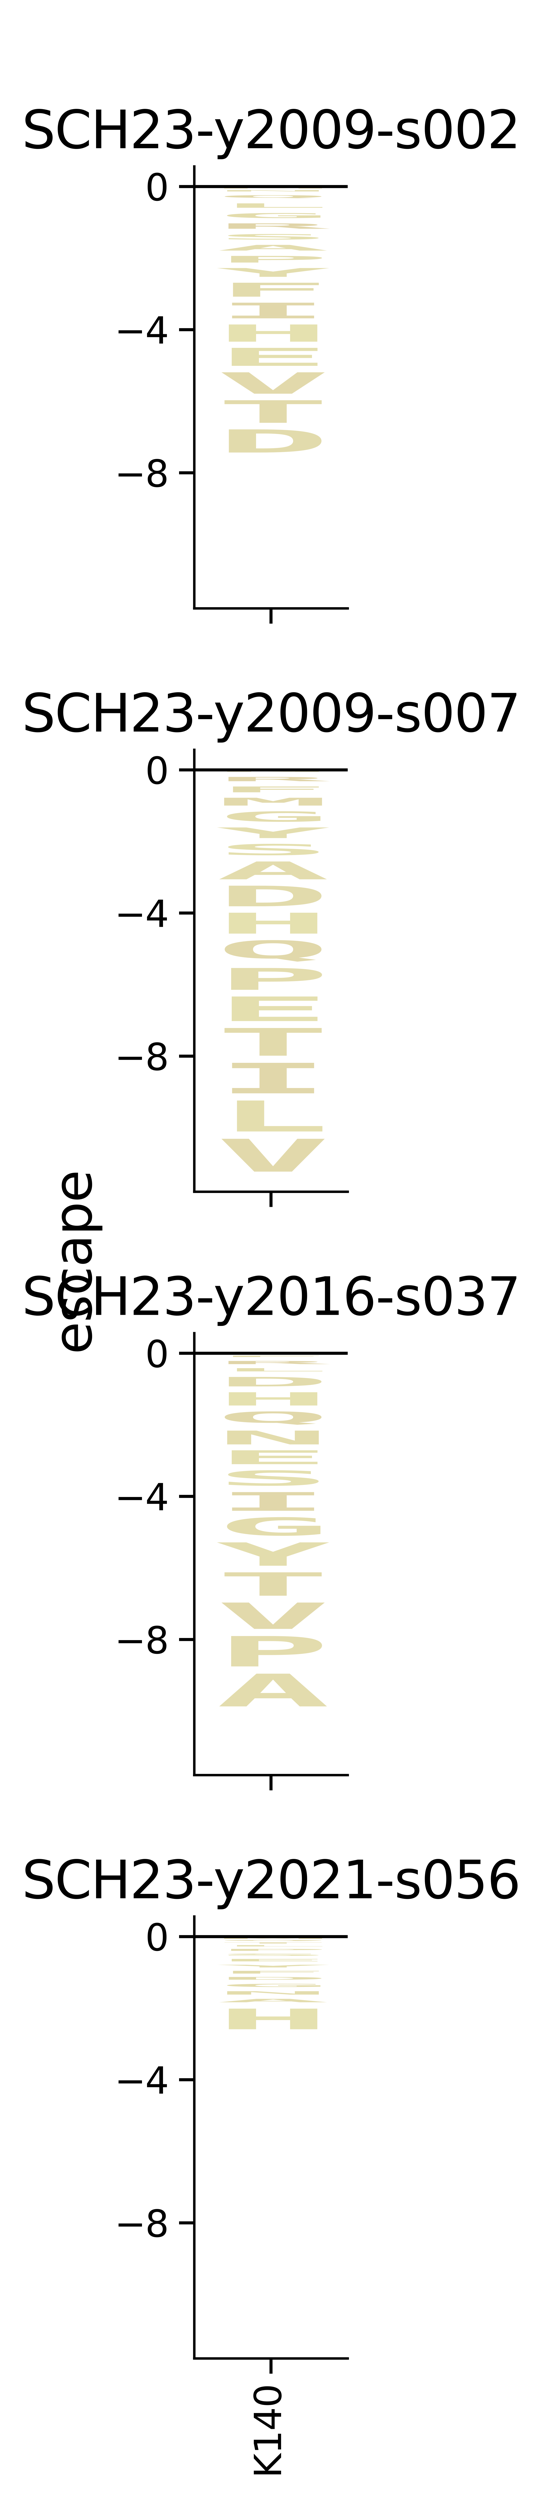 <?xml version="1.0" encoding="utf-8" standalone="no"?>
<!DOCTYPE svg PUBLIC "-//W3C//DTD SVG 1.1//EN"
  "http://www.w3.org/Graphics/SVG/1.1/DTD/svg11.dtd">
<svg xmlns:xlink="http://www.w3.org/1999/xlink" width="178.081pt" height="821.153pt" viewBox="0 0 178.081 821.153" xmlns="http://www.w3.org/2000/svg" version="1.1">
 <defs>
  <style type="text/css">*{stroke-linejoin: round; stroke-linecap: butt}</style>
 </defs>
 <g id="figure_1">
  <g id="patch_1">
   <path d="M 0 821.153 
L 178.081 821.153 
L 178.081 0 
L 0 0 
z
" style="fill: #ffffff"/>
  </g>
  <g id="axes_1">
   <g id="patch_2">
    <path d="M 63.84 199.84 
L 114.24 199.84 
L 114.24 54.679 
L 63.84 54.679 
z
" style="fill: #ffffff"/>
   </g>
   <g id="matplotlib.axis_1">
    <g id="xtick_1">
     <g id="line2d_1">
      <defs>
       <path id="m3e56d95495" d="M 0 0 
L 0 5 
" style="stroke: #000000"/>
      </defs>
      <g>
       <use xlink:href="#m3e56d95495" x="89.04" y="199.84" style="stroke: #000000"/>
      </g>
     </g>
    </g>
   </g>
   <g id="matplotlib.axis_2">
    <g id="ytick_1">
     <g id="line2d_2">
      <defs>
       <path id="mde11a7daab" d="M 0 0 
L -5 0 
" style="stroke: #000000"/>
      </defs>
      <g>
       <use xlink:href="#mde11a7daab" x="63.84" y="155.3" style="stroke: #000000"/>
      </g>
     </g>
     <g id="text_1">
      <!-- −8 -->
      <g transform="translate(37.65 159.859) scale(0.12 -0.12)">
       <defs>
        <path id="DejaVuSans-2212" d="M 678 2272 
L 4684 2272 
L 4684 1741 
L 678 1741 
L 678 2272 
z
" transform="scale(0.016)"/>
        <path id="DejaVuSans-38" d="M 2034 2216 
Q 1584 2216 1326 1975 
Q 1069 1734 1069 1313 
Q 1069 891 1326 650 
Q 1584 409 2034 409 
Q 2484 409 2743 651 
Q 3003 894 3003 1313 
Q 3003 1734 2745 1975 
Q 2488 2216 2034 2216 
z
M 1403 2484 
Q 997 2584 770 2862 
Q 544 3141 544 3541 
Q 544 4100 942 4425 
Q 1341 4750 2034 4750 
Q 2731 4750 3128 4425 
Q 3525 4100 3525 3541 
Q 3525 3141 3298 2862 
Q 3072 2584 2669 2484 
Q 3125 2378 3379 2068 
Q 3634 1759 3634 1313 
Q 3634 634 3220 271 
Q 2806 -91 2034 -91 
Q 1263 -91 848 271 
Q 434 634 434 1313 
Q 434 1759 690 2068 
Q 947 2378 1403 2484 
z
M 1172 3481 
Q 1172 3119 1398 2916 
Q 1625 2713 2034 2713 
Q 2441 2713 2670 2916 
Q 2900 3119 2900 3481 
Q 2900 3844 2670 4047 
Q 2441 4250 2034 4250 
Q 1625 4250 1398 4047 
Q 1172 3844 1172 3481 
z
" transform="scale(0.016)"/>
       </defs>
       <use xlink:href="#DejaVuSans-2212"/>
       <use xlink:href="#DejaVuSans-38" x="83.789"/>
      </g>
     </g>
    </g>
    <g id="ytick_2">
     <g id="line2d_3">
      <g>
       <use xlink:href="#mde11a7daab" x="63.84" y="108.289" style="stroke: #000000"/>
      </g>
     </g>
     <g id="text_2">
      <!-- −4 -->
      <g transform="translate(37.65 112.848) scale(0.12 -0.12)">
       <defs>
        <path id="DejaVuSans-34" d="M 2419 4116 
L 825 1625 
L 2419 1625 
L 2419 4116 
z
M 2253 4666 
L 3047 4666 
L 3047 1625 
L 3713 1625 
L 3713 1100 
L 3047 1100 
L 3047 0 
L 2419 0 
L 2419 1100 
L 313 1100 
L 313 1709 
L 2253 4666 
z
" transform="scale(0.016)"/>
       </defs>
       <use xlink:href="#DejaVuSans-2212"/>
       <use xlink:href="#DejaVuSans-34" x="83.789"/>
      </g>
     </g>
    </g>
    <g id="ytick_3">
     <g id="line2d_4">
      <g>
       <use xlink:href="#mde11a7daab" x="63.84" y="61.277" style="stroke: #000000"/>
      </g>
     </g>
     <g id="text_3">
      <!-- 0 -->
      <g transform="translate(47.705 65.836) scale(0.12 -0.12)">
       <defs>
        <path id="DejaVuSans-30" d="M 2034 4250 
Q 1547 4250 1301 3770 
Q 1056 3291 1056 2328 
Q 1056 1369 1301 889 
Q 1547 409 2034 409 
Q 2525 409 2770 889 
Q 3016 1369 3016 2328 
Q 3016 3291 2770 3770 
Q 2525 4250 2034 4250 
z
M 2034 4750 
Q 2819 4750 3233 4129 
Q 3647 3509 3647 2328 
Q 3647 1150 3233 529 
Q 2819 -91 2034 -91 
Q 1250 -91 836 529 
Q 422 1150 422 2328 
Q 422 3509 836 4129 
Q 1250 4750 2034 4750 
z
" transform="scale(0.016)"/>
       </defs>
       <use xlink:href="#DejaVuSans-30"/>
      </g>
     </g>
    </g>
   </g>
   <g id="patch_3">
    <path d="M 63.84 199.84 
L 63.84 54.679 
" style="fill: none; stroke: #000000; stroke-width: 0.8; stroke-linejoin: miter; stroke-linecap: square"/>
   </g>
   <g id="patch_4">
    <path d="M 63.84 199.84 
L 114.24 199.84 
" style="fill: none; stroke: #000000; stroke-width: 0.8; stroke-linejoin: miter; stroke-linecap: square"/>
   </g>
   <g id="text_4">
    <g id="patch_5">
     <path d="M 71.04 163.627 
L 114.387 163.627 
L 114.387 93.945 
L 71.04 93.945 
L 71.04 163.627 
z
" style="fill: none"/>
    </g>
    <path d="M 84.133 142.397 
L 84.133 147.284 
L 86.558 147.284 
Q 91.833 147.284 94.074 146.727 
Q 96.314 146.168 96.314 144.833 
Q 96.314 143.507 94.074 142.953 
Q 91.833 142.397 86.558 142.397 
L 84.133 142.397 
z
M 75.191 141.041 
L 84.773 141.041 
Q 95.858 141.041 100.737 141.93 
Q 105.624 142.818 105.624 144.833 
Q 105.624 146.853 100.737 147.747 
Q 95.858 148.64 84.773 148.64 
L 75.191 148.64 
L 75.191 141.041 
z
" style="fill: #e2dbac"/>
   </g>
   <g id="text_5">
    <g id="patch_6">
     <path d="M 71.04 153.863 
L 114.387 153.863 
L 114.387 84.181 
L 71.04 84.181 
L 71.04 153.863 
z
" style="fill: none"/>
    </g>
    <path d="M 94.2 138.876 
L 85.258 138.876 
L 85.258 132.744 
L 73.766 132.744 
L 73.766 131.464 
L 105.683 131.464 
L 105.683 132.744 
L 94.2 132.744 
L 94.2 138.876 
z
" style="fill: #e2daab"/>
   </g>
   <g id="text_6">
    <g id="patch_7">
     <path d="M 71.04 144.3 
L 114.387 144.3 
L 114.387 74.617 
L 71.04 74.617 
L 71.04 144.3 
z
" style="fill: none"/>
    </g>
    <path d="M 89.71 128.155 
L 97.682 122.288 
L 106.682 122.288 
L 95.926 129.313 
L 83.532 129.313 
L 72.767 122.288 
L 81.767 122.288 
L 89.71 128.155 
z
" style="fill: #e2d9ab"/>
   </g>
   <g id="text_7">
    <g id="patch_8">
     <path d="M 71.04 135.152 
L 114.387 135.152 
L 114.387 65.47 
L 71.04 65.47 
L 71.04 135.152 
z
" style="fill: none"/>
    </g>
    <path d="M 104.315 120.168 
L 76.132 120.168 
L 76.132 114.262 
L 104.315 114.262 
L 104.315 115.293 
L 85.074 115.293 
L 85.074 116.563 
L 102.502 116.563 
L 102.502 117.593 
L 85.074 117.593 
L 85.074 119.137 
L 104.315 119.137 
L 104.315 120.168 
z
" style="fill: #e4dfae"/>
   </g>
   <g id="text_8">
    <g id="patch_9">
     <path d="M 71.04 127.21 
L 114.387 127.21 
L 114.387 57.527 
L 71.04 57.527 
L 71.04 127.21 
z
" style="fill: none"/>
    </g>
    <path d="M 75.191 106.58 
L 84.133 106.58 
L 84.133 108.732 
L 95.315 108.732 
L 95.315 106.58 
L 104.257 106.58 
L 104.257 112.226 
L 95.315 112.226 
L 95.315 109.713 
L 84.133 109.713 
L 84.133 112.226 
L 75.191 112.226 
L 75.191 106.58 
z
" style="fill: #e5e1af"/>
   </g>
   <g id="text_9">
    <g id="patch_10">
     <path d="M 71.04 119.547 
L 114.387 119.547 
L 114.387 49.864 
L 71.04 49.864 
L 71.04 119.547 
z
" style="fill: none"/>
    </g>
    <path d="M 76.258 100.318 
L 76.258 99.42 
L 103.2 99.42 
L 103.2 100.318 
L 94.2 100.318 
L 94.2 103.666 
L 103.2 103.666 
L 103.2 104.564 
L 76.258 104.564 
L 76.258 103.666 
L 85.258 103.666 
L 85.258 100.318 
L 76.258 100.318 
z
" style="fill: #e1d7aa"/>
   </g>
   <g id="text_10">
    <g id="patch_11">
     <path d="M 71.04 112.425 
L 114.387 112.425 
L 114.387 42.742 
L 71.04 42.742 
L 71.04 112.425 
z
" style="fill: none"/>
    </g>
    <path d="M 104.742 93.664 
L 85.501 93.664 
L 85.501 94.648 
L 103.016 94.648 
L 103.016 95.447 
L 85.501 95.447 
L 85.501 97.442 
L 76.559 97.442 
L 76.559 92.865 
L 104.742 92.865 
L 104.742 93.664 
z
" style="fill: #e2dbac"/>
   </g>
   <g id="text_11">
    <g id="patch_12">
     <path d="M 71.04 105.911 
L 114.387 105.911 
L 114.387 36.229 
L 71.04 36.229 
L 71.04 105.911 
z
" style="fill: none"/>
    </g>
    <path d="M 71.283 88.045 
L 80.923 88.045 
L 89.71 89.205 
L 98.525 88.045 
L 108.165 88.045 
L 94.2 89.794 
L 94.2 90.932 
L 85.258 90.932 
L 85.258 89.794 
L 71.283 88.045 
z
" style="fill: #e3ddad"/>
   </g>
   <g id="text_12">
    <g id="patch_13">
     <path d="M 71.04 101.217 
L 114.387 101.217 
L 114.387 31.535 
L 71.04 31.535 
L 71.04 101.217 
z
" style="fill: none"/>
    </g>
    <path d="M 84.89 84.418 
L 84.89 85.059 
L 88.555 85.059 
Q 92.949 85.059 94.724 84.988 
Q 96.498 84.916 96.498 84.738 
Q 96.498 84.561 94.724 84.49 
Q 92.949 84.418 88.555 84.418 
L 84.89 84.418 
z
M 75.948 84.055 
L 88.226 84.055 
Q 97.594 84.055 101.697 84.216 
Q 105.799 84.377 105.799 84.738 
Q 105.799 85.1 101.697 85.261 
Q 97.594 85.422 88.226 85.422 
L 84.89 85.422 
L 84.89 86.239 
L 75.948 86.239 
L 75.948 84.055 
z
" style="fill: #e3dcad"/>
   </g>
   <g id="text_13">
    <g id="patch_14">
     <path d="M 71.04 97.279 
L 114.387 97.279 
L 114.387 27.596 
L 71.04 27.596 
L 71.04 97.279 
z
" style="fill: none"/>
    </g>
    <path d="M 89.71 80.773 
L 85.501 81.538 
L 93.957 81.538 
L 89.71 80.773 
z
M 84.259 80.435 
L 95.199 80.435 
L 107.409 82.305 
L 98.467 82.305 
L 95.684 81.842 
L 83.706 81.842 
L 80.981 82.305 
L 72.039 82.305 
L 84.259 80.435 
z
" style="fill: #e3dcad"/>
   </g>
   <g id="text_14">
    <g id="patch_15">
     <path d="M 71.04 93.686 
L 114.387 93.686 
L 114.387 24.003 
L 71.04 24.003 
L 71.04 93.686 
z
" style="fill: none"/>
    </g>
    <path d="M 86.499 77.894 
Q 79.74 77.792 77.344 77.681 
Q 74.949 77.57 74.949 77.382 
Q 74.949 77.14 78.886 77.003 
Q 82.833 76.864 89.71 76.864 
Q 92.832 76.864 95.955 76.893 
Q 99.078 76.92 102.133 76.975 
L 102.133 77.317 
Q 99.253 77.238 96.285 77.196 
Q 93.317 77.155 90.408 77.155 
Q 87.169 77.155 85.433 77.206 
Q 83.706 77.257 83.706 77.352 
Q 83.706 77.426 84.967 77.474 
Q 86.228 77.522 90.224 77.581 
L 94.074 77.638 
Q 99.534 77.716 102.104 77.846 
Q 104.684 77.976 104.684 78.173 
Q 104.684 78.442 100.63 78.575 
Q 96.586 78.707 88.41 78.707 
Q 85.045 78.707 81.66 78.676 
Q 78.285 78.644 75.133 78.582 
L 75.133 78.219 
Q 78.712 78.32 82.058 78.368 
Q 85.404 78.417 88.682 78.417 
Q 91.979 78.417 93.793 78.358 
Q 95.616 78.299 95.616 78.193 
Q 95.616 78.114 94.404 78.053 
Q 93.191 77.993 90.893 77.959 
L 86.499 77.894 
z
" style="fill: #e4dfae"/>
   </g>
   <g id="text_15">
    <g id="patch_16">
     <path d="M 71.04 90.109 
L 114.387 90.109 
L 114.387 20.427 
L 71.04 20.427 
L 71.04 90.109 
z
" style="fill: none"/>
    </g>
    <path d="M 95.499 74.299 
Q 96.828 74.309 97.817 74.348 
Q 98.807 74.387 100.223 74.497 
L 108.408 75.132 
L 98.593 75.132 
L 93.133 74.687 
Q 92.891 74.667 92.503 74.634 
Q 90.107 74.434 86.858 74.434 
L 84.017 74.434 
L 84.017 75.132 
L 75.075 75.132 
L 75.075 73.366 
L 87.983 73.366 
Q 96.712 73.366 100.513 73.487 
Q 104.315 73.608 104.315 73.88 
Q 104.315 74.062 102.046 74.17 
Q 99.776 74.277 95.499 74.299 
z
M 84.017 73.66 
L 84.017 74.141 
L 88.226 74.141 
Q 91.892 74.141 93.482 74.085 
Q 95.073 74.029 95.073 73.9 
Q 95.073 73.771 93.492 73.716 
Q 91.921 73.66 88.226 73.66 
L 84.017 73.66 
z
" style="fill: #e0d4a8"/>
   </g>
   <g id="text_16">
    <g id="patch_17">
     <path d="M 71.04 86.621 
L 114.387 86.621 
L 114.387 16.939 
L 71.04 16.939 
L 71.04 86.621 
z
" style="fill: none"/>
    </g>
    <path d="M 97.468 71.322 
L 97.468 71.013 
L 91.349 71.013 
L 91.349 70.744 
L 105.285 70.744 
L 105.285 71.486 
Q 102.715 71.565 99.602 71.606 
Q 96.498 71.646 92.949 71.646 
Q 84.162 71.646 79.371 71.428 
Q 74.59 71.209 74.59 70.807 
Q 74.59 70.398 79.42 70.182 
Q 84.259 69.967 93.376 69.967 
Q 96.101 69.967 98.739 69.994 
Q 101.377 70.022 103.685 70.074 
L 103.685 70.428 
Q 101.803 70.342 99.359 70.298 
Q 96.925 70.254 94.016 70.254 
Q 88.924 70.254 86.402 70.391 
Q 83.891 70.528 83.891 70.807 
Q 83.891 71.077 86.315 71.218 
Q 88.74 71.359 93.376 71.359 
Q 94.772 71.359 95.8 71.35 
Q 96.828 71.341 97.468 71.322 
z
" style="fill: #e3dcac"/>
   </g>
   <g id="text_17">
    <g id="patch_18">
     <path d="M 71.04 83.221 
L 114.387 83.221 
L 114.387 13.539 
L 71.04 13.539 
L 71.04 83.221 
z
" style="fill: none"/>
    </g>
    <path d="M 77.858 68.245 
L 77.858 66.796 
L 86.8 66.796 
L 86.8 67.992 
L 105.925 67.992 
L 105.925 68.245 
L 77.858 68.245 
z
" style="fill: #e4deae"/>
   </g>
   <g id="text_18">
    <g id="patch_19">
     <path d="M 71.04 80.075 
L 114.387 80.075 
L 114.387 10.392 
L 71.04 10.392 
L 71.04 80.075 
z
" style="fill: none"/>
    </g>
    <path d="M 90.922 64.963 
Q 90.495 64.965 90.204 64.965 
Q 89.923 64.966 89.651 64.966 
Q 81.864 64.966 77.849 64.858 
Q 73.833 64.75 73.833 64.54 
Q 73.833 64.328 77.849 64.22 
Q 81.864 64.112 89.71 64.112 
Q 97.594 64.112 101.609 64.22 
Q 105.624 64.328 105.624 64.54 
Q 105.624 64.685 103.714 64.783 
Q 101.803 64.88 98.166 64.922 
L 103.801 65.023 
L 97.682 65.106 
L 90.922 64.963 
z
M 89.71 64.258 
Q 86.286 64.258 84.705 64.325 
Q 83.134 64.392 83.134 64.54 
Q 83.134 64.687 84.705 64.754 
Q 86.286 64.82 89.71 64.82 
Q 93.162 64.82 94.733 64.754 
Q 96.314 64.687 96.314 64.54 
Q 96.314 64.392 94.733 64.325 
Q 93.162 64.258 89.71 64.258 
z
" style="fill: #e1d8aa"/>
   </g>
   <g id="text_19">
    <g id="patch_20">
     <path d="M 71.04 77.855 
L 114.387 77.855 
L 114.387 8.172 
L 71.04 8.172 
L 71.04 77.855 
z
" style="fill: none"/>
    </g>
    <path d="M 74.648 62.447 
L 84.259 62.447 
L 96.867 62.762 
L 96.867 62.447 
L 104.742 62.447 
L 104.742 62.88 
L 95.199 62.88 
L 82.523 62.565 
L 82.523 62.88 
L 74.648 62.88 
L 74.648 62.447 
z
" style="fill: #e3dcac"/>
   </g>
   <g id="text_20">
    <g id="patch_21">
     <path d="M 71.04 76.882 
L 114.387 76.882 
L 114.387 7.2 
L 71.04 7.2 
L 71.04 76.882 
z
" style="fill: none"/>
    </g>
    <path d="M 73.649 61.627 
L 84.317 61.627 
L 89.71 61.75 
L 95.073 61.627 
L 105.799 61.627 
L 105.799 61.908 
L 98.108 61.908 
L 98.108 61.683 
L 93.317 61.806 
L 86.199 61.806 
L 81.35 61.683 
L 81.35 61.908 
L 73.649 61.908 
L 73.649 61.627 
z
" style="fill: #e2d9ab"/>
   </g>
   <g id="text_21">
    <!-- SCH23-y2009-s002 -->
    <g transform="translate(7.2 48.679) scale(0.17 -0.17)">
     <defs>
      <path id="DejaVuSans-53" d="M 3425 4513 
L 3425 3897 
Q 3066 4069 2747 4153 
Q 2428 4238 2131 4238 
Q 1616 4238 1336 4038 
Q 1056 3838 1056 3469 
Q 1056 3159 1242 3001 
Q 1428 2844 1947 2747 
L 2328 2669 
Q 3034 2534 3370 2195 
Q 3706 1856 3706 1288 
Q 3706 609 3251 259 
Q 2797 -91 1919 -91 
Q 1588 -91 1214 -16 
Q 841 59 441 206 
L 441 856 
Q 825 641 1194 531 
Q 1563 422 1919 422 
Q 2459 422 2753 634 
Q 3047 847 3047 1241 
Q 3047 1584 2836 1778 
Q 2625 1972 2144 2069 
L 1759 2144 
Q 1053 2284 737 2584 
Q 422 2884 422 3419 
Q 422 4038 858 4394 
Q 1294 4750 2059 4750 
Q 2388 4750 2728 4690 
Q 3069 4631 3425 4513 
z
" transform="scale(0.016)"/>
      <path id="DejaVuSans-43" d="M 4122 4306 
L 4122 3641 
Q 3803 3938 3442 4084 
Q 3081 4231 2675 4231 
Q 1875 4231 1450 3742 
Q 1025 3253 1025 2328 
Q 1025 1406 1450 917 
Q 1875 428 2675 428 
Q 3081 428 3442 575 
Q 3803 722 4122 1019 
L 4122 359 
Q 3791 134 3420 21 
Q 3050 -91 2638 -91 
Q 1578 -91 968 557 
Q 359 1206 359 2328 
Q 359 3453 968 4101 
Q 1578 4750 2638 4750 
Q 3056 4750 3426 4639 
Q 3797 4528 4122 4306 
z
" transform="scale(0.016)"/>
      <path id="DejaVuSans-48" d="M 628 4666 
L 1259 4666 
L 1259 2753 
L 3553 2753 
L 3553 4666 
L 4184 4666 
L 4184 0 
L 3553 0 
L 3553 2222 
L 1259 2222 
L 1259 0 
L 628 0 
L 628 4666 
z
" transform="scale(0.016)"/>
      <path id="DejaVuSans-32" d="M 1228 531 
L 3431 531 
L 3431 0 
L 469 0 
L 469 531 
Q 828 903 1448 1529 
Q 2069 2156 2228 2338 
Q 2531 2678 2651 2914 
Q 2772 3150 2772 3378 
Q 2772 3750 2511 3984 
Q 2250 4219 1831 4219 
Q 1534 4219 1204 4116 
Q 875 4013 500 3803 
L 500 4441 
Q 881 4594 1212 4672 
Q 1544 4750 1819 4750 
Q 2544 4750 2975 4387 
Q 3406 4025 3406 3419 
Q 3406 3131 3298 2873 
Q 3191 2616 2906 2266 
Q 2828 2175 2409 1742 
Q 1991 1309 1228 531 
z
" transform="scale(0.016)"/>
      <path id="DejaVuSans-33" d="M 2597 2516 
Q 3050 2419 3304 2112 
Q 3559 1806 3559 1356 
Q 3559 666 3084 287 
Q 2609 -91 1734 -91 
Q 1441 -91 1130 -33 
Q 819 25 488 141 
L 488 750 
Q 750 597 1062 519 
Q 1375 441 1716 441 
Q 2309 441 2620 675 
Q 2931 909 2931 1356 
Q 2931 1769 2642 2001 
Q 2353 2234 1838 2234 
L 1294 2234 
L 1294 2753 
L 1863 2753 
Q 2328 2753 2575 2939 
Q 2822 3125 2822 3475 
Q 2822 3834 2567 4026 
Q 2313 4219 1838 4219 
Q 1578 4219 1281 4162 
Q 984 4106 628 3988 
L 628 4550 
Q 988 4650 1302 4700 
Q 1616 4750 1894 4750 
Q 2613 4750 3031 4423 
Q 3450 4097 3450 3541 
Q 3450 3153 3228 2886 
Q 3006 2619 2597 2516 
z
" transform="scale(0.016)"/>
      <path id="DejaVuSans-2d" d="M 313 2009 
L 1997 2009 
L 1997 1497 
L 313 1497 
L 313 2009 
z
" transform="scale(0.016)"/>
      <path id="DejaVuSans-79" d="M 2059 -325 
Q 1816 -950 1584 -1140 
Q 1353 -1331 966 -1331 
L 506 -1331 
L 506 -850 
L 844 -850 
Q 1081 -850 1212 -737 
Q 1344 -625 1503 -206 
L 1606 56 
L 191 3500 
L 800 3500 
L 1894 763 
L 2988 3500 
L 3597 3500 
L 2059 -325 
z
" transform="scale(0.016)"/>
      <path id="DejaVuSans-39" d="M 703 97 
L 703 672 
Q 941 559 1184 500 
Q 1428 441 1663 441 
Q 2288 441 2617 861 
Q 2947 1281 2994 2138 
Q 2813 1869 2534 1725 
Q 2256 1581 1919 1581 
Q 1219 1581 811 2004 
Q 403 2428 403 3163 
Q 403 3881 828 4315 
Q 1253 4750 1959 4750 
Q 2769 4750 3195 4129 
Q 3622 3509 3622 2328 
Q 3622 1225 3098 567 
Q 2575 -91 1691 -91 
Q 1453 -91 1209 -44 
Q 966 3 703 97 
z
M 1959 2075 
Q 2384 2075 2632 2365 
Q 2881 2656 2881 3163 
Q 2881 3666 2632 3958 
Q 2384 4250 1959 4250 
Q 1534 4250 1286 3958 
Q 1038 3666 1038 3163 
Q 1038 2656 1286 2365 
Q 1534 2075 1959 2075 
z
" transform="scale(0.016)"/>
      <path id="DejaVuSans-73" d="M 2834 3397 
L 2834 2853 
Q 2591 2978 2328 3040 
Q 2066 3103 1784 3103 
Q 1356 3103 1142 2972 
Q 928 2841 928 2578 
Q 928 2378 1081 2264 
Q 1234 2150 1697 2047 
L 1894 2003 
Q 2506 1872 2764 1633 
Q 3022 1394 3022 966 
Q 3022 478 2636 193 
Q 2250 -91 1575 -91 
Q 1294 -91 989 -36 
Q 684 19 347 128 
L 347 722 
Q 666 556 975 473 
Q 1284 391 1588 391 
Q 1994 391 2212 530 
Q 2431 669 2431 922 
Q 2431 1156 2273 1281 
Q 2116 1406 1581 1522 
L 1381 1569 
Q 847 1681 609 1914 
Q 372 2147 372 2553 
Q 372 3047 722 3315 
Q 1072 3584 1716 3584 
Q 2034 3584 2315 3537 
Q 2597 3491 2834 3397 
z
" transform="scale(0.016)"/>
     </defs>
     <use xlink:href="#DejaVuSans-53"/>
     <use xlink:href="#DejaVuSans-43" x="63.477"/>
     <use xlink:href="#DejaVuSans-48" x="133.301"/>
     <use xlink:href="#DejaVuSans-32" x="208.496"/>
     <use xlink:href="#DejaVuSans-33" x="272.119"/>
     <use xlink:href="#DejaVuSans-2d" x="335.742"/>
     <use xlink:href="#DejaVuSans-79" x="370.076"/>
     <use xlink:href="#DejaVuSans-32" x="429.256"/>
     <use xlink:href="#DejaVuSans-30" x="492.879"/>
     <use xlink:href="#DejaVuSans-30" x="556.502"/>
     <use xlink:href="#DejaVuSans-39" x="620.125"/>
     <use xlink:href="#DejaVuSans-2d" x="683.748"/>
     <use xlink:href="#DejaVuSans-73" x="719.832"/>
     <use xlink:href="#DejaVuSans-30" x="771.932"/>
     <use xlink:href="#DejaVuSans-30" x="835.555"/>
     <use xlink:href="#DejaVuSans-32" x="899.178"/>
    </g>
   </g>
   <g id="line2d_5">
    <path d="M 63.84 61.277 
L 114.24 61.277 
" clip-path="url(#p2e528d614d)" style="fill: none; stroke: #000000; stroke-linecap: square"/>
   </g>
  </g>
  <g id="axes_2">
   <g id="patch_22">
    <path d="M 63.84 391.453 
L 114.24 391.453 
L 114.24 246.292 
L 63.84 246.292 
z
" style="fill: #ffffff"/>
   </g>
   <g id="matplotlib.axis_3">
    <g id="xtick_2">
     <g id="line2d_6">
      <g>
       <use xlink:href="#m3e56d95495" x="89.04" y="391.453" style="stroke: #000000"/>
      </g>
     </g>
    </g>
   </g>
   <g id="matplotlib.axis_4">
    <g id="ytick_4">
     <g id="line2d_7">
      <g>
       <use xlink:href="#mde11a7daab" x="63.84" y="346.913" style="stroke: #000000"/>
      </g>
     </g>
     <g id="text_22">
      <!-- −8 -->
      <g transform="translate(37.65 351.472) scale(0.12 -0.12)">
       <use xlink:href="#DejaVuSans-2212"/>
       <use xlink:href="#DejaVuSans-38" x="83.789"/>
      </g>
     </g>
    </g>
    <g id="ytick_5">
     <g id="line2d_8">
      <g>
       <use xlink:href="#mde11a7daab" x="63.84" y="299.901" style="stroke: #000000"/>
      </g>
     </g>
     <g id="text_23">
      <!-- −4 -->
      <g transform="translate(37.65 304.461) scale(0.12 -0.12)">
       <use xlink:href="#DejaVuSans-2212"/>
       <use xlink:href="#DejaVuSans-34" x="83.789"/>
      </g>
     </g>
    </g>
    <g id="ytick_6">
     <g id="line2d_9">
      <g>
       <use xlink:href="#mde11a7daab" x="63.84" y="252.89" style="stroke: #000000"/>
      </g>
     </g>
     <g id="text_24">
      <!-- 0 -->
      <g transform="translate(47.705 257.449) scale(0.12 -0.12)">
       <use xlink:href="#DejaVuSans-30"/>
      </g>
     </g>
    </g>
   </g>
   <g id="patch_23">
    <path d="M 63.84 391.453 
L 63.84 246.292 
" style="fill: none; stroke: #000000; stroke-width: 0.8; stroke-linejoin: miter; stroke-linecap: square"/>
   </g>
   <g id="patch_24">
    <path d="M 63.84 391.453 
L 114.24 391.453 
" style="fill: none; stroke: #000000; stroke-width: 0.8; stroke-linejoin: miter; stroke-linecap: square"/>
   </g>
   <g id="text_25">
    <g id="patch_25">
     <path d="M 71.04 399.828 
L 114.387 399.828 
L 114.387 330.146 
L 71.04 330.146 
L 71.04 399.828 
z
" style="fill: none"/>
    </g>
    <path d="M 89.71 383.058 
L 97.682 374.056 
L 106.682 374.056 
L 95.926 384.835 
L 83.532 384.835 
L 72.767 374.056 
L 81.767 374.056 
L 89.71 383.058 
z
" style="fill: #e2d9ab"/>
   </g>
   <g id="text_26">
    <g id="patch_26">
     <path d="M 71.04 386.642 
L 114.387 386.642 
L 114.387 316.959 
L 71.04 316.959 
L 71.04 386.642 
z
" style="fill: none"/>
    </g>
    <path d="M 77.858 371.649 
L 77.858 361.482 
L 86.8 361.482 
L 86.8 369.875 
L 105.925 369.875 
L 105.925 371.649 
L 77.858 371.649 
z
" style="fill: #e4deae"/>
   </g>
   <g id="text_27">
    <g id="patch_27">
     <path d="M 71.04 374.113 
L 114.387 374.113 
L 114.387 304.431 
L 71.04 304.431 
L 71.04 374.113 
z
" style="fill: none"/>
    </g>
    <path d="M 76.258 350.854 
L 76.258 349.106 
L 103.2 349.106 
L 103.2 350.854 
L 94.2 350.854 
L 94.2 357.373 
L 103.2 357.373 
L 103.2 359.121 
L 76.258 359.121 
L 76.258 357.373 
L 85.258 357.373 
L 85.258 350.854 
L 76.258 350.854 
z
" style="fill: #e1d7aa"/>
   </g>
   <g id="text_28">
    <g id="patch_28">
     <path d="M 71.04 361.749 
L 114.387 361.749 
L 114.387 292.066 
L 71.04 292.066 
L 71.04 361.749 
z
" style="fill: none"/>
    </g>
    <path d="M 94.2 346.758 
L 85.258 346.758 
L 85.258 339.234 
L 73.766 339.234 
L 73.766 337.664 
L 105.683 337.664 
L 105.683 339.234 
L 94.2 339.234 
L 94.2 346.758 
z
" style="fill: #e2daab"/>
   </g>
   <g id="text_29">
    <g id="patch_29">
     <path d="M 71.04 350.374 
L 114.387 350.374 
L 114.387 280.692 
L 71.04 280.692 
L 71.04 350.374 
z
" style="fill: none"/>
    </g>
    <path d="M 104.315 335.386 
L 76.132 335.386 
L 76.132 327.317 
L 104.315 327.317 
L 104.315 328.725 
L 85.074 328.725 
L 85.074 330.46 
L 102.502 330.46 
L 102.502 331.868 
L 85.074 331.868 
L 85.074 333.978 
L 104.315 333.978 
L 104.315 335.386 
z
" style="fill: #e4dfae"/>
   </g>
   <g id="text_30">
    <g id="patch_30">
     <path d="M 71.04 340.104 
L 114.387 340.104 
L 114.387 270.421 
L 71.04 270.421 
L 71.04 340.104 
z
" style="fill: none"/>
    </g>
    <path d="M 84.89 319.142 
L 84.89 321.246 
L 88.555 321.246 
Q 92.949 321.246 94.724 321.011 
Q 96.498 320.775 96.498 320.193 
Q 96.498 319.612 94.724 319.377 
Q 92.949 319.142 88.555 319.142 
L 84.89 319.142 
z
M 75.948 317.951 
L 88.226 317.951 
Q 97.594 317.951 101.697 318.479 
Q 105.799 319.008 105.799 320.193 
Q 105.799 321.379 101.697 321.907 
Q 97.594 322.436 88.226 322.436 
L 84.89 322.436 
L 84.89 325.117 
L 75.948 325.117 
L 75.948 317.951 
z
" style="fill: #e3dcad"/>
   </g>
   <g id="text_31">
    <g id="patch_31">
     <path d="M 71.04 330.805 
L 114.387 330.805 
L 114.387 261.122 
L 71.04 261.122 
L 71.04 330.805 
z
" style="fill: none"/>
    </g>
    <path d="M 90.922 314.848 
Q 90.495 314.861 90.204 314.865 
Q 89.923 314.87 89.651 314.87 
Q 81.864 314.87 77.849 314.103 
Q 73.833 313.334 73.833 311.835 
Q 73.833 310.33 77.849 309.56 
Q 81.864 308.79 89.71 308.79 
Q 97.594 308.79 101.609 309.56 
Q 105.624 310.33 105.624 311.835 
Q 105.624 312.867 103.714 313.563 
Q 101.803 314.259 98.166 314.558 
L 103.801 315.274 
L 97.682 315.863 
L 90.922 314.848 
z
M 89.71 309.831 
Q 86.286 309.831 84.705 310.305 
Q 83.134 310.779 83.134 311.835 
Q 83.134 312.886 84.705 313.36 
Q 86.286 313.833 89.71 313.833 
Q 93.162 313.833 94.733 313.36 
Q 96.314 312.886 96.314 311.835 
Q 96.314 310.779 94.733 310.305 
Q 93.162 309.831 89.71 309.831 
z
" style="fill: #e1d8aa"/>
   </g>
   <g id="text_32">
    <g id="patch_32">
     <path d="M 71.04 321.643 
L 114.387 321.643 
L 114.387 251.961 
L 71.04 251.961 
L 71.04 321.643 
z
" style="fill: none"/>
    </g>
    <path d="M 75.191 299.795 
L 84.133 299.795 
L 84.133 302.41 
L 95.315 302.41 
L 95.315 299.795 
L 104.257 299.795 
L 104.257 306.657 
L 95.315 306.657 
L 95.315 303.603 
L 84.133 303.603 
L 84.133 306.657 
L 75.191 306.657 
L 75.191 299.795 
z
" style="fill: #e5e1af"/>
   </g>
   <g id="text_33">
    <g id="patch_33">
     <path d="M 71.04 312.671 
L 114.387 312.671 
L 114.387 242.989 
L 71.04 242.989 
L 71.04 312.671 
z
" style="fill: none"/>
    </g>
    <path d="M 84.133 292.124 
L 84.133 296.477 
L 86.558 296.477 
Q 91.833 296.477 94.074 295.981 
Q 96.314 295.483 96.314 294.294 
Q 96.314 293.113 94.074 292.619 
Q 91.833 292.124 86.558 292.124 
L 84.133 292.124 
z
M 75.191 290.917 
L 84.773 290.917 
Q 95.858 290.917 100.737 291.709 
Q 105.624 292.499 105.624 294.294 
Q 105.624 296.094 100.737 296.89 
Q 95.858 297.685 84.773 297.685 
L 75.191 297.685 
L 75.191 290.917 
z
" style="fill: #e2dbac"/>
   </g>
   <g id="text_34">
    <g id="patch_34">
     <path d="M 71.04 303.8 
L 114.387 303.8 
L 114.387 234.118 
L 71.04 234.118 
L 71.04 303.8 
z
" style="fill: none"/>
    </g>
    <path d="M 89.71 284.026 
L 85.501 286.425 
L 93.957 286.425 
L 89.71 284.026 
z
M 84.259 282.967 
L 95.199 282.967 
L 107.409 288.826 
L 98.467 288.826 
L 95.684 287.376 
L 83.706 287.376 
L 80.981 288.826 
L 72.039 288.826 
L 84.259 282.967 
z
" style="fill: #e3dcad"/>
   </g>
   <g id="text_35">
    <g id="patch_35">
     <path d="M 71.04 295.93 
L 114.387 295.93 
L 114.387 226.248 
L 71.04 226.248 
L 71.04 295.93 
z
" style="fill: none"/>
    </g>
    <path d="M 86.499 279.277 
Q 79.74 279.069 77.344 278.841 
Q 74.949 278.613 74.949 278.227 
Q 74.949 277.732 78.886 277.449 
Q 82.833 277.165 89.71 277.165 
Q 92.832 277.165 95.955 277.223 
Q 99.078 277.28 102.133 277.392 
L 102.133 278.095 
Q 99.253 277.932 96.285 277.846 
Q 93.317 277.761 90.408 277.761 
Q 87.169 277.761 85.433 277.866 
Q 83.706 277.971 83.706 278.166 
Q 83.706 278.318 84.967 278.417 
Q 86.228 278.515 90.224 278.635 
L 94.074 278.752 
Q 99.534 278.913 102.104 279.179 
Q 104.684 279.446 104.684 279.85 
Q 104.684 280.403 100.63 280.675 
Q 96.586 280.946 88.41 280.946 
Q 85.045 280.946 81.66 280.882 
Q 78.285 280.818 75.133 280.69 
L 75.133 279.946 
Q 78.712 280.151 82.058 280.251 
Q 85.404 280.351 88.682 280.351 
Q 91.979 280.351 93.793 280.231 
Q 95.616 280.11 95.616 279.892 
Q 95.616 279.728 94.404 279.605 
Q 93.191 279.482 90.893 279.411 
L 86.499 279.277 
z
" style="fill: #e4dfae"/>
   </g>
   <g id="text_36">
    <g id="patch_36">
     <path d="M 71.04 290.262 
L 114.387 290.262 
L 114.387 220.579 
L 71.04 220.579 
L 71.04 290.262 
z
" style="fill: none"/>
    </g>
    <path d="M 71.283 271.79 
L 80.923 271.79 
L 89.71 273.193 
L 98.525 271.79 
L 108.165 271.79 
L 94.2 273.906 
L 94.2 275.282 
L 85.258 275.282 
L 85.258 273.906 
L 71.283 271.79 
z
" style="fill: #e3ddad"/>
   </g>
   <g id="text_37">
    <g id="patch_37">
     <path d="M 71.04 284.917 
L 114.387 284.917 
L 114.387 215.234 
L 71.04 215.234 
L 71.04 284.917 
z
" style="fill: none"/>
    </g>
    <path d="M 97.468 269.27 
L 97.468 268.632 
L 91.349 268.632 
L 91.349 268.077 
L 105.285 268.077 
L 105.285 269.609 
Q 102.715 269.772 99.602 269.857 
Q 96.498 269.941 92.949 269.941 
Q 84.162 269.941 79.371 269.489 
Q 74.59 269.037 74.59 268.207 
Q 74.59 267.362 79.42 266.916 
Q 84.259 266.47 93.376 266.47 
Q 96.101 266.47 98.739 266.528 
Q 101.377 266.585 103.685 266.693 
L 103.685 267.424 
Q 101.803 267.245 99.359 267.155 
Q 96.925 267.064 94.016 267.064 
Q 88.924 267.064 86.402 267.348 
Q 83.891 267.631 83.891 268.207 
Q 83.891 268.764 86.315 269.056 
Q 88.74 269.347 93.376 269.347 
Q 94.772 269.347 95.8 269.329 
Q 96.828 269.309 97.468 269.27 
z
" style="fill: #e3dcac"/>
   </g>
   <g id="text_38">
    <g id="patch_38">
     <path d="M 71.04 279.584 
L 114.387 279.584 
L 114.387 209.902 
L 71.04 209.902 
L 71.04 279.584 
z
" style="fill: none"/>
    </g>
    <path d="M 73.649 262.029 
L 84.317 262.029 
L 89.71 263.159 
L 95.073 262.029 
L 105.799 262.029 
L 105.799 264.606 
L 98.108 264.606 
L 98.108 262.542 
L 93.317 263.668 
L 86.199 263.668 
L 81.35 262.542 
L 81.35 264.606 
L 73.649 264.606 
L 73.649 262.029 
z
" style="fill: #e2d9ab"/>
   </g>
   <g id="text_39">
    <g id="patch_39">
     <path d="M 71.04 275.224 
L 114.387 275.224 
L 114.387 205.542 
L 71.04 205.542 
L 71.04 275.224 
z
" style="fill: none"/>
    </g>
    <path d="M 104.742 258.67 
L 85.501 258.67 
L 85.501 259.081 
L 103.016 259.081 
L 103.016 259.414 
L 85.501 259.414 
L 85.501 260.247 
L 76.559 260.247 
L 76.559 258.336 
L 104.742 258.336 
L 104.742 258.67 
z
" style="fill: #e2dbac"/>
   </g>
   <g id="text_40">
    <g id="patch_40">
     <path d="M 71.04 271.581 
L 114.387 271.581 
L 114.387 201.898 
L 71.04 201.898 
L 71.04 271.581 
z
" style="fill: none"/>
    </g>
    <path d="M 95.499 255.936 
Q 96.828 255.944 97.817 255.976 
Q 98.807 256.006 100.223 256.095 
L 108.408 256.604 
L 98.593 256.604 
L 93.133 256.247 
Q 92.891 256.231 92.503 256.205 
Q 90.107 256.045 86.858 256.045 
L 84.017 256.045 
L 84.017 256.604 
L 75.075 256.604 
L 75.075 255.189 
L 87.983 255.189 
Q 96.712 255.189 100.513 255.286 
Q 104.315 255.382 104.315 255.601 
Q 104.315 255.747 102.046 255.833 
Q 99.776 255.919 95.499 255.936 
z
M 84.017 255.424 
L 84.017 255.81 
L 88.226 255.81 
Q 91.892 255.81 93.482 255.765 
Q 95.073 255.72 95.073 255.616 
Q 95.073 255.513 93.492 255.469 
Q 91.921 255.424 88.226 255.424 
L 84.017 255.424 
z
" style="fill: #e0d4a8"/>
   </g>
   <g id="text_41">
    <g id="patch_41">
     <path d="M 71.04 268.47 
L 114.387 268.47 
L 114.387 198.787 
L 71.04 198.787 
L 71.04 268.47 
z
" style="fill: none"/>
    </g>
    <path d="M 74.648 253.226 
L 84.259 253.226 
L 96.867 253.422 
L 96.867 253.226 
L 104.742 253.226 
L 104.742 253.495 
L 95.199 253.495 
L 82.523 253.299 
L 82.523 253.495 
L 74.648 253.495 
L 74.648 253.226 
z
" style="fill: #e3dcac"/>
   </g>
   <g id="text_42">
    <!-- SCH23-y2009-s007 -->
    <g transform="translate(7.2 240.292) scale(0.17 -0.17)">
     <defs>
      <path id="DejaVuSans-37" d="M 525 4666 
L 3525 4666 
L 3525 4397 
L 1831 0 
L 1172 0 
L 2766 4134 
L 525 4134 
L 525 4666 
z
" transform="scale(0.016)"/>
     </defs>
     <use xlink:href="#DejaVuSans-53"/>
     <use xlink:href="#DejaVuSans-43" x="63.477"/>
     <use xlink:href="#DejaVuSans-48" x="133.301"/>
     <use xlink:href="#DejaVuSans-32" x="208.496"/>
     <use xlink:href="#DejaVuSans-33" x="272.119"/>
     <use xlink:href="#DejaVuSans-2d" x="335.742"/>
     <use xlink:href="#DejaVuSans-79" x="370.076"/>
     <use xlink:href="#DejaVuSans-32" x="429.256"/>
     <use xlink:href="#DejaVuSans-30" x="492.879"/>
     <use xlink:href="#DejaVuSans-30" x="556.502"/>
     <use xlink:href="#DejaVuSans-39" x="620.125"/>
     <use xlink:href="#DejaVuSans-2d" x="683.748"/>
     <use xlink:href="#DejaVuSans-73" x="719.832"/>
     <use xlink:href="#DejaVuSans-30" x="771.932"/>
     <use xlink:href="#DejaVuSans-30" x="835.555"/>
     <use xlink:href="#DejaVuSans-37" x="899.178"/>
    </g>
   </g>
   <g id="line2d_10">
    <path d="M 63.84 252.89 
L 114.24 252.89 
" clip-path="url(#pe54836880f)" style="fill: none; stroke: #000000; stroke-linecap: square"/>
   </g>
  </g>
  <g id="axes_3">
   <g id="patch_42">
    <path d="M 63.84 583.066 
L 114.24 583.066 
L 114.24 437.904 
L 63.84 437.904 
z
" style="fill: #ffffff"/>
   </g>
   <g id="matplotlib.axis_5">
    <g id="xtick_3">
     <g id="line2d_11">
      <g>
       <use xlink:href="#m3e56d95495" x="89.04" y="583.066" style="stroke: #000000"/>
      </g>
     </g>
    </g>
   </g>
   <g id="matplotlib.axis_6">
    <g id="ytick_7">
     <g id="line2d_12">
      <g>
       <use xlink:href="#mde11a7daab" x="63.84" y="538.526" style="stroke: #000000"/>
      </g>
     </g>
     <g id="text_43">
      <!-- −8 -->
      <g transform="translate(37.65 543.085) scale(0.12 -0.12)">
       <use xlink:href="#DejaVuSans-2212"/>
       <use xlink:href="#DejaVuSans-38" x="83.789"/>
      </g>
     </g>
    </g>
    <g id="ytick_8">
     <g id="line2d_13">
      <g>
       <use xlink:href="#mde11a7daab" x="63.84" y="491.514" style="stroke: #000000"/>
      </g>
     </g>
     <g id="text_44">
      <!-- −4 -->
      <g transform="translate(37.65 496.073) scale(0.12 -0.12)">
       <use xlink:href="#DejaVuSans-2212"/>
       <use xlink:href="#DejaVuSans-34" x="83.789"/>
      </g>
     </g>
    </g>
    <g id="ytick_9">
     <g id="line2d_14">
      <g>
       <use xlink:href="#mde11a7daab" x="63.84" y="444.503" style="stroke: #000000"/>
      </g>
     </g>
     <g id="text_45">
      <!-- 0 -->
      <g transform="translate(47.705 449.062) scale(0.12 -0.12)">
       <use xlink:href="#DejaVuSans-30"/>
      </g>
     </g>
    </g>
   </g>
   <g id="patch_43">
    <path d="M 63.84 583.066 
L 63.84 437.904 
" style="fill: none; stroke: #000000; stroke-width: 0.8; stroke-linejoin: miter; stroke-linecap: square"/>
   </g>
   <g id="patch_44">
    <path d="M 63.84 583.066 
L 114.24 583.066 
" style="fill: none; stroke: #000000; stroke-width: 0.8; stroke-linejoin: miter; stroke-linecap: square"/>
   </g>
   <g id="text_46">
    <g id="patch_45">
     <path d="M 71.04 575.47 
L 114.387 575.47 
L 114.387 505.788 
L 71.04 505.788 
L 71.04 575.47 
z
" style="fill: none"/>
    </g>
    <path d="M 89.71 551.688 
L 85.501 556.089 
L 93.957 556.089 
L 89.71 551.688 
z
M 84.259 549.743 
L 95.199 549.743 
L 107.409 560.496 
L 98.467 560.496 
L 95.684 557.835 
L 83.706 557.835 
L 80.981 560.496 
L 72.039 560.496 
L 84.259 549.743 
z
" style="fill: #e3dcad"/>
   </g>
   <g id="text_47">
    <g id="patch_46">
     <path d="M 71.04 562.354 
L 114.387 562.354 
L 114.387 492.671 
L 71.04 492.671 
L 71.04 562.354 
z
" style="fill: none"/>
    </g>
    <path d="M 84.89 539.04 
L 84.89 541.97 
L 88.555 541.97 
Q 92.949 541.97 94.724 541.643 
Q 96.498 541.314 96.498 540.504 
Q 96.498 539.693 94.724 539.367 
Q 92.949 539.04 88.555 539.04 
L 84.89 539.04 
z
M 75.948 537.38 
L 88.226 537.38 
Q 97.594 537.38 101.697 538.116 
Q 105.799 538.852 105.799 540.504 
Q 105.799 542.155 101.697 542.891 
Q 97.594 543.627 88.226 543.627 
L 84.89 543.627 
L 84.89 547.362 
L 75.948 547.362 
L 75.948 537.38 
z
" style="fill: #e3dcad"/>
   </g>
   <g id="text_48">
    <g id="patch_47">
     <path d="M 71.04 550.025 
L 114.387 550.025 
L 114.387 480.343 
L 71.04 480.343 
L 71.04 550.025 
z
" style="fill: none"/>
    </g>
    <path d="M 89.71 533.609 
L 97.682 526.382 
L 106.682 526.382 
L 95.926 535.035 
L 83.532 535.035 
L 72.767 526.382 
L 81.767 526.382 
L 89.71 533.609 
z
" style="fill: #e2d9ab"/>
   </g>
   <g id="text_49">
    <g id="patch_48">
     <path d="M 71.04 539.125 
L 114.387 539.125 
L 114.387 469.443 
L 71.04 469.443 
L 71.04 539.125 
z
" style="fill: none"/>
    </g>
    <path d="M 94.2 524.137 
L 85.258 524.137 
L 85.258 517.785 
L 73.766 517.785 
L 73.766 516.459 
L 105.683 516.459 
L 105.683 517.785 
L 94.2 517.785 
L 94.2 524.137 
z
" style="fill: #e2daab"/>
   </g>
   <g id="text_50">
    <g id="patch_49">
     <path d="M 71.04 529.275 
L 114.387 529.275 
L 114.387 459.593 
L 71.04 459.593 
L 71.04 529.275 
z
" style="fill: none"/>
    </g>
    <path d="M 71.283 506.621 
L 80.923 506.621 
L 89.71 509.701 
L 98.525 506.621 
L 108.165 506.621 
L 94.2 511.266 
L 94.2 514.287 
L 85.258 514.287 
L 85.258 511.266 
L 71.283 506.621 
z
" style="fill: #e3ddad"/>
   </g>
   <g id="text_51">
    <g id="patch_50">
     <path d="M 71.04 519.438 
L 114.387 519.438 
L 114.387 449.756 
L 71.04 449.756 
L 71.04 519.438 
z
" style="fill: none"/>
    </g>
    <path d="M 97.468 503.274 
L 97.468 502.145 
L 91.349 502.145 
L 91.349 501.161 
L 105.285 501.161 
L 105.285 503.873 
Q 102.715 504.162 99.602 504.312 
Q 96.498 504.461 92.949 504.461 
Q 84.162 504.461 79.371 503.661 
Q 74.59 502.862 74.59 501.391 
Q 74.59 499.896 79.42 499.106 
Q 84.259 498.317 93.376 498.317 
Q 96.101 498.317 98.739 498.419 
Q 101.377 498.52 103.685 498.71 
L 103.685 500.006 
Q 101.803 499.689 99.359 499.529 
Q 96.925 499.368 94.016 499.368 
Q 88.924 499.368 86.402 499.87 
Q 83.891 500.372 83.891 501.391 
Q 83.891 502.378 86.315 502.895 
Q 88.74 503.41 93.376 503.41 
Q 94.772 503.41 95.8 503.377 
Q 96.828 503.343 97.468 503.274 
z
" style="fill: #e3dcac"/>
   </g>
   <g id="text_52">
    <g id="patch_51">
     <path d="M 71.04 511.222 
L 114.387 511.222 
L 114.387 441.539 
L 71.04 441.539 
L 71.04 511.222 
z
" style="fill: none"/>
    </g>
    <path d="M 76.258 491.172 
L 76.258 490.102 
L 103.2 490.102 
L 103.2 491.172 
L 94.2 491.172 
L 94.2 495.166 
L 103.2 495.166 
L 103.2 496.237 
L 76.258 496.237 
L 76.258 495.166 
L 85.258 495.166 
L 85.258 491.172 
L 76.258 491.172 
z
" style="fill: #e1d7aa"/>
   </g>
   <g id="text_53">
    <g id="patch_52">
     <path d="M 71.04 503.032 
L 114.387 503.032 
L 114.387 433.35 
L 71.04 433.35 
L 71.04 503.032 
z
" style="fill: none"/>
    </g>
    <path d="M 86.499 485.782 
Q 79.74 485.5 77.344 485.191 
Q 74.949 484.882 74.949 484.359 
Q 74.949 483.687 78.886 483.304 
Q 82.833 482.92 89.71 482.92 
Q 92.832 482.92 95.955 482.998 
Q 99.078 483.075 102.133 483.227 
L 102.133 484.18 
Q 99.253 483.958 96.285 483.843 
Q 93.317 483.727 90.408 483.727 
Q 87.169 483.727 85.433 483.87 
Q 83.706 484.011 83.706 484.276 
Q 83.706 484.482 84.967 484.616 
Q 86.228 484.749 90.224 484.911 
L 94.074 485.07 
Q 99.534 485.288 102.104 485.65 
Q 104.684 486.011 104.684 486.559 
Q 104.684 487.308 100.63 487.676 
Q 96.586 488.045 88.41 488.045 
Q 85.045 488.045 81.66 487.958 
Q 78.285 487.87 75.133 487.697 
L 75.133 486.688 
Q 78.712 486.967 82.058 487.102 
Q 85.404 487.238 88.682 487.238 
Q 91.979 487.238 93.793 487.075 
Q 95.616 486.911 95.616 486.615 
Q 95.616 486.394 94.404 486.227 
Q 93.191 486.059 90.893 485.964 
L 86.499 485.782 
z
" style="fill: #e4dfae"/>
   </g>
   <g id="text_54">
    <g id="patch_53">
     <path d="M 71.04 495.914 
L 114.387 495.914 
L 114.387 426.231 
L 71.04 426.231 
L 71.04 495.914 
z
" style="fill: none"/>
    </g>
    <path d="M 104.315 480.931 
L 76.132 480.931 
L 76.132 476.375 
L 104.315 476.375 
L 104.315 477.17 
L 85.074 477.17 
L 85.074 478.15 
L 102.502 478.15 
L 102.502 478.945 
L 85.074 478.945 
L 85.074 480.136 
L 104.315 480.136 
L 104.315 480.931 
z
" style="fill: #e4dfae"/>
   </g>
   <g id="text_55">
    <g id="patch_54">
     <path d="M 71.04 489.422 
L 114.387 489.422 
L 114.387 419.74 
L 71.04 419.74 
L 71.04 489.422 
z
" style="fill: none"/>
    </g>
    <path d="M 74.648 469.9 
L 84.259 469.9 
L 96.867 473.201 
L 96.867 469.9 
L 104.742 469.9 
L 104.742 474.44 
L 95.199 474.44 
L 82.523 471.139 
L 82.523 474.44 
L 74.648 474.44 
L 74.648 469.9 
z
" style="fill: #e3dcac"/>
   </g>
   <g id="text_56">
    <g id="patch_55">
     <path d="M 71.04 482.949 
L 114.387 482.949 
L 114.387 413.266 
L 71.04 413.266 
L 71.04 482.949 
z
" style="fill: none"/>
    </g>
    <path d="M 90.922 467.363 
Q 90.495 467.371 90.204 467.374 
Q 89.923 467.377 89.651 467.377 
Q 81.864 467.377 77.849 466.899 
Q 73.833 466.421 73.833 465.488 
Q 73.833 464.551 77.849 464.072 
Q 81.864 463.593 89.71 463.593 
Q 97.594 463.593 101.609 464.072 
Q 105.624 464.551 105.624 465.488 
Q 105.624 466.13 103.714 466.564 
Q 101.803 466.997 98.166 467.183 
L 103.801 467.629 
L 97.682 467.995 
L 90.922 467.363 
z
M 89.71 464.241 
Q 86.286 464.241 84.705 464.536 
Q 83.134 464.831 83.134 465.488 
Q 83.134 466.142 84.705 466.437 
Q 86.286 466.731 89.71 466.731 
Q 93.162 466.731 94.733 466.437 
Q 96.314 466.142 96.314 465.488 
Q 96.314 464.831 94.733 464.536 
Q 93.162 464.241 89.71 464.241 
z
" style="fill: #e1d8aa"/>
   </g>
   <g id="text_57">
    <g id="patch_56">
     <path d="M 71.04 476.647 
L 114.387 476.647 
L 114.387 406.964 
L 71.04 406.964 
L 71.04 476.647 
z
" style="fill: none"/>
    </g>
    <path d="M 75.191 457.306 
L 84.133 457.306 
L 84.133 458.968 
L 95.315 458.968 
L 95.315 457.306 
L 104.257 457.306 
L 104.257 461.665 
L 95.315 461.665 
L 95.315 459.725 
L 84.133 459.725 
L 84.133 461.665 
L 75.191 461.665 
L 75.191 457.306 
z
" style="fill: #e5e1af"/>
   </g>
   <g id="text_58">
    <g id="patch_57">
     <path d="M 71.04 470.369 
L 114.387 470.369 
L 114.387 400.686 
L 71.04 400.686 
L 71.04 470.369 
z
" style="fill: none"/>
    </g>
    <path d="M 84.133 452.833 
L 84.133 454.834 
L 86.558 454.834 
Q 91.833 454.834 94.074 454.606 
Q 96.314 454.377 96.314 453.831 
Q 96.314 453.288 94.074 453.061 
Q 91.833 452.833 86.558 452.833 
L 84.133 452.833 
z
M 75.191 452.278 
L 84.773 452.278 
Q 95.858 452.278 100.737 452.642 
Q 105.624 453.006 105.624 453.831 
Q 105.624 454.658 100.737 455.024 
Q 95.858 455.389 84.773 455.389 
L 75.191 455.389 
L 75.191 452.278 
z
" style="fill: #e2dbac"/>
   </g>
   <g id="text_59">
    <g id="patch_58">
     <path d="M 71.04 465.434 
L 114.387 465.434 
L 114.387 395.751 
L 71.04 395.751 
L 71.04 465.434 
z
" style="fill: none"/>
    </g>
    <path d="M 77.858 450.458 
L 77.858 449.394 
L 86.8 449.394 
L 86.8 450.272 
L 105.925 450.272 
L 105.925 450.458 
L 77.858 450.458 
z
" style="fill: #e4deae"/>
   </g>
   <g id="text_60">
    <g id="patch_59">
     <path d="M 71.04 463.044 
L 114.387 463.044 
L 114.387 393.362 
L 71.04 393.362 
L 71.04 463.044 
z
" style="fill: none"/>
    </g>
    <path d="M 95.499 447.577 
Q 96.828 447.583 97.817 447.606 
Q 98.807 447.628 100.223 447.693 
L 108.408 448.069 
L 98.593 448.069 
L 93.133 447.806 
Q 92.891 447.794 92.503 447.775 
Q 90.107 447.657 86.858 447.657 
L 84.017 447.657 
L 84.017 448.069 
L 75.075 448.069 
L 75.075 447.027 
L 87.983 447.027 
Q 96.712 447.027 100.513 447.098 
Q 104.315 447.169 104.315 447.33 
Q 104.315 447.437 102.046 447.501 
Q 99.776 447.564 95.499 447.577 
z
M 84.017 447.2 
L 84.017 447.484 
L 88.226 447.484 
Q 91.892 447.484 93.482 447.451 
Q 95.073 447.418 95.073 447.341 
Q 95.073 447.265 93.492 447.233 
Q 91.921 447.2 88.226 447.2 
L 84.017 447.2 
z
" style="fill: #e0d4a8"/>
   </g>
   <g id="text_61">
    <g id="patch_60">
     <path d="M 71.04 460.704 
L 114.387 460.704 
L 114.387 391.022 
L 71.04 391.022 
L 71.04 460.704 
z
" style="fill: none"/>
    </g>
    <path d="M 104.742 445.366 
L 85.501 445.366 
L 85.501 445.46 
L 103.016 445.46 
L 103.016 445.537 
L 85.501 445.537 
L 85.501 445.73 
L 76.559 445.73 
L 76.559 445.289 
L 104.742 445.289 
L 104.742 445.366 
z
" style="fill: #e2dbac"/>
   </g>
   <g id="text_62">
    <g id="patch_61">
     <path d="M 71.04 459.714 
L 114.387 459.714 
L 114.387 390.031 
L 71.04 390.031 
L 71.04 459.714 
z
" style="fill: none"/>
    </g>
    <path d="M 73.649 444.634 
L 84.317 444.634 
L 89.71 444.681 
L 95.073 444.634 
L 105.799 444.634 
L 105.799 444.74 
L 98.108 444.74 
L 98.108 444.655 
L 93.317 444.702 
L 86.199 444.702 
L 81.35 444.655 
L 81.35 444.74 
L 73.649 444.74 
L 73.649 444.634 
z
" style="fill: #e2d9ab"/>
   </g>
   <g id="text_63">
    <!-- SCH23-y2016-s037 -->
    <g transform="translate(7.2 431.904) scale(0.17 -0.17)">
     <defs>
      <path id="DejaVuSans-31" d="M 794 531 
L 1825 531 
L 1825 4091 
L 703 3866 
L 703 4441 
L 1819 4666 
L 2450 4666 
L 2450 531 
L 3481 531 
L 3481 0 
L 794 0 
L 794 531 
z
" transform="scale(0.016)"/>
      <path id="DejaVuSans-36" d="M 2113 2584 
Q 1688 2584 1439 2293 
Q 1191 2003 1191 1497 
Q 1191 994 1439 701 
Q 1688 409 2113 409 
Q 2538 409 2786 701 
Q 3034 994 3034 1497 
Q 3034 2003 2786 2293 
Q 2538 2584 2113 2584 
z
M 3366 4563 
L 3366 3988 
Q 3128 4100 2886 4159 
Q 2644 4219 2406 4219 
Q 1781 4219 1451 3797 
Q 1122 3375 1075 2522 
Q 1259 2794 1537 2939 
Q 1816 3084 2150 3084 
Q 2853 3084 3261 2657 
Q 3669 2231 3669 1497 
Q 3669 778 3244 343 
Q 2819 -91 2113 -91 
Q 1303 -91 875 529 
Q 447 1150 447 2328 
Q 447 3434 972 4092 
Q 1497 4750 2381 4750 
Q 2619 4750 2861 4703 
Q 3103 4656 3366 4563 
z
" transform="scale(0.016)"/>
     </defs>
     <use xlink:href="#DejaVuSans-53"/>
     <use xlink:href="#DejaVuSans-43" x="63.477"/>
     <use xlink:href="#DejaVuSans-48" x="133.301"/>
     <use xlink:href="#DejaVuSans-32" x="208.496"/>
     <use xlink:href="#DejaVuSans-33" x="272.119"/>
     <use xlink:href="#DejaVuSans-2d" x="335.742"/>
     <use xlink:href="#DejaVuSans-79" x="370.076"/>
     <use xlink:href="#DejaVuSans-32" x="429.256"/>
     <use xlink:href="#DejaVuSans-30" x="492.879"/>
     <use xlink:href="#DejaVuSans-31" x="556.502"/>
     <use xlink:href="#DejaVuSans-36" x="620.125"/>
     <use xlink:href="#DejaVuSans-2d" x="683.748"/>
     <use xlink:href="#DejaVuSans-73" x="719.832"/>
     <use xlink:href="#DejaVuSans-30" x="771.932"/>
     <use xlink:href="#DejaVuSans-33" x="835.555"/>
     <use xlink:href="#DejaVuSans-37" x="899.178"/>
    </g>
   </g>
   <g id="line2d_15">
    <path d="M 63.84 444.503 
L 114.24 444.503 
" clip-path="url(#p90d87a5917)" style="fill: none; stroke: #000000; stroke-linecap: square"/>
   </g>
  </g>
  <g id="axes_4">
   <g id="patch_62">
    <path d="M 63.84 774.679 
L 114.24 774.679 
L 114.24 629.517 
L 63.84 629.517 
z
" style="fill: #ffffff"/>
   </g>
   <g id="matplotlib.axis_7">
    <g id="xtick_4">
     <g id="line2d_16">
      <g>
       <use xlink:href="#m3e56d95495" x="89.04" y="774.679" style="stroke: #000000"/>
      </g>
     </g>
     <g id="text_64">
      <!-- K140 -->
      <g transform="translate(92.352 813.953) rotate(-90) scale(0.12 -0.12)">
       <defs>
        <path id="DejaVuSans-4b" d="M 628 4666 
L 1259 4666 
L 1259 2694 
L 3353 4666 
L 4166 4666 
L 1850 2491 
L 4331 0 
L 3500 0 
L 1259 2247 
L 1259 0 
L 628 0 
L 628 4666 
z
" transform="scale(0.016)"/>
       </defs>
       <use xlink:href="#DejaVuSans-4b"/>
       <use xlink:href="#DejaVuSans-31" x="65.576"/>
       <use xlink:href="#DejaVuSans-34" x="129.199"/>
       <use xlink:href="#DejaVuSans-30" x="192.822"/>
      </g>
     </g>
    </g>
   </g>
   <g id="matplotlib.axis_8">
    <g id="ytick_10">
     <g id="line2d_17">
      <g>
       <use xlink:href="#mde11a7daab" x="63.84" y="730.139" style="stroke: #000000"/>
      </g>
     </g>
     <g id="text_65">
      <!-- −8 -->
      <g transform="translate(37.65 734.698) scale(0.12 -0.12)">
       <use xlink:href="#DejaVuSans-2212"/>
       <use xlink:href="#DejaVuSans-38" x="83.789"/>
      </g>
     </g>
    </g>
    <g id="ytick_11">
     <g id="line2d_18">
      <g>
       <use xlink:href="#mde11a7daab" x="63.84" y="683.127" style="stroke: #000000"/>
      </g>
     </g>
     <g id="text_66">
      <!-- −4 -->
      <g transform="translate(37.65 687.686) scale(0.12 -0.12)">
       <use xlink:href="#DejaVuSans-2212"/>
       <use xlink:href="#DejaVuSans-34" x="83.789"/>
      </g>
     </g>
    </g>
    <g id="ytick_12">
     <g id="line2d_19">
      <g>
       <use xlink:href="#mde11a7daab" x="63.84" y="636.116" style="stroke: #000000"/>
      </g>
     </g>
     <g id="text_67">
      <!-- 0 -->
      <g transform="translate(47.705 640.675) scale(0.12 -0.12)">
       <use xlink:href="#DejaVuSans-30"/>
      </g>
     </g>
    </g>
   </g>
   <g id="patch_63">
    <path d="M 63.84 774.679 
L 63.84 629.517 
" style="fill: none; stroke: #000000; stroke-width: 0.8; stroke-linejoin: miter; stroke-linecap: square"/>
   </g>
   <g id="patch_64">
    <path d="M 63.84 774.679 
L 114.24 774.679 
" style="fill: none; stroke: #000000; stroke-width: 0.8; stroke-linejoin: miter; stroke-linecap: square"/>
   </g>
   <g id="text_68">
    <g id="patch_65">
     <path d="M 71.04 681.524 
L 114.387 681.524 
L 114.387 611.842 
L 71.04 611.842 
L 71.04 681.524 
z
" style="fill: none"/>
    </g>
    <path d="M 75.191 659.767 
L 84.133 659.767 
L 84.133 662.348 
L 95.315 662.348 
L 95.315 659.767 
L 104.257 659.767 
L 104.257 666.538 
L 95.315 666.538 
L 95.315 663.525 
L 84.133 663.525 
L 84.133 666.538 
L 75.191 666.538 
L 75.191 659.767 
z
" style="fill: #e5e1af"/>
   </g>
   <g id="text_69">
    <g id="patch_66">
     <path d="M 71.04 672.651 
L 114.387 672.651 
L 114.387 602.968 
L 71.04 602.968 
L 71.04 672.651 
z
" style="fill: none"/>
    </g>
    <path d="M 89.71 656.753 
L 85.501 657.215 
L 93.957 657.215 
L 89.71 656.753 
z
M 84.259 656.549 
L 95.199 656.549 
L 107.409 657.677 
L 98.467 657.677 
L 95.684 657.398 
L 83.706 657.398 
L 80.981 657.677 
L 72.039 657.677 
L 84.259 656.549 
z
" style="fill: #e3dcad"/>
   </g>
   <g id="text_70">
    <g id="patch_67">
     <path d="M 71.04 670.127 
L 114.387 670.127 
L 114.387 600.445 
L 71.04 600.445 
L 71.04 670.127 
z
" style="fill: none"/>
    </g>
    <path d="M 74.648 654.044 
L 84.259 654.044 
L 96.867 654.849 
L 96.867 654.044 
L 104.742 654.044 
L 104.742 655.152 
L 95.199 655.152 
L 82.523 654.346 
L 82.523 655.152 
L 74.648 655.152 
L 74.648 654.044 
z
" style="fill: #e3dcac"/>
   </g>
   <g id="text_71">
    <g id="patch_68">
     <path d="M 71.04 667.64 
L 114.387 667.64 
L 114.387 597.958 
L 71.04 597.958 
L 71.04 667.64 
z
" style="fill: none"/>
    </g>
    <path d="M 97.468 652.46 
L 97.468 652.264 
L 91.349 652.264 
L 91.349 652.093 
L 105.285 652.093 
L 105.285 652.564 
Q 102.715 652.614 99.602 652.64 
Q 96.498 652.666 92.949 652.666 
Q 84.162 652.666 79.371 652.527 
Q 74.59 652.388 74.59 652.133 
Q 74.59 651.874 79.42 651.737 
Q 84.259 651.6 93.376 651.6 
Q 96.101 651.6 98.739 651.617 
Q 101.377 651.635 103.685 651.668 
L 103.685 651.893 
Q 101.803 651.838 99.359 651.81 
Q 96.925 651.782 94.016 651.782 
Q 88.924 651.782 86.402 651.869 
Q 83.891 651.956 83.891 652.133 
Q 83.891 652.305 86.315 652.394 
Q 88.74 652.484 93.376 652.484 
Q 94.772 652.484 95.8 652.478 
Q 96.828 652.472 97.468 652.46 
z
" style="fill: #e3dcac"/>
   </g>
   <g id="text_72">
    <g id="patch_69">
     <path d="M 71.04 665.239 
L 114.387 665.239 
L 114.387 595.557 
L 71.04 595.557 
L 71.04 665.239 
z
" style="fill: none"/>
    </g>
    <path d="M 84.133 649.527 
L 84.133 650.104 
L 86.558 650.104 
Q 91.833 650.104 94.074 650.038 
Q 96.314 649.972 96.314 649.815 
Q 96.314 649.658 94.074 649.593 
Q 91.833 649.527 86.558 649.527 
L 84.133 649.527 
z
M 75.191 649.367 
L 84.773 649.367 
Q 95.858 649.367 100.737 649.472 
Q 105.624 649.577 105.624 649.815 
Q 105.624 650.053 100.737 650.159 
Q 95.858 650.264 84.773 650.264 
L 75.191 650.264 
L 75.191 649.367 
z
" style="fill: #e2dbac"/>
   </g>
   <g id="text_73">
    <g id="patch_70">
     <path d="M 71.04 663.226 
L 114.387 663.226 
L 114.387 593.544 
L 71.04 593.544 
L 71.04 663.226 
z
" style="fill: none"/>
    </g>
    <path d="M 104.742 647.511 
L 85.501 647.511 
L 85.501 647.704 
L 103.016 647.704 
L 103.016 647.86 
L 85.501 647.86 
L 85.501 648.251 
L 76.559 648.251 
L 76.559 647.355 
L 104.742 647.355 
L 104.742 647.511 
z
" style="fill: #e2dbac"/>
   </g>
   <g id="text_74">
    <g id="patch_71">
     <path d="M 71.04 661.215 
L 114.387 661.215 
L 114.387 591.533 
L 71.04 591.533 
L 71.04 661.215 
z
" style="fill: none"/>
    </g>
    <path d="M 71.283 645.354 
L 80.923 645.354 
L 89.71 645.71 
L 98.525 645.354 
L 108.165 645.354 
L 94.2 645.891 
L 94.2 646.24 
L 85.258 646.24 
L 85.258 645.891 
L 71.283 645.354 
z
" style="fill: #e3ddad"/>
   </g>
   <g id="text_75">
    <g id="patch_72">
     <path d="M 71.04 659.225 
L 114.387 659.225 
L 114.387 589.543 
L 71.04 589.543 
L 71.04 659.225 
z
" style="fill: none"/>
    </g>
    <path d="M 104.315 644.25 
L 76.132 644.25 
L 76.132 643.435 
L 104.315 643.435 
L 104.315 643.577 
L 85.074 643.577 
L 85.074 643.752 
L 102.502 643.752 
L 102.502 643.895 
L 85.074 643.895 
L 85.074 644.108 
L 104.315 644.108 
L 104.315 644.25 
z
" style="fill: #e4dfae"/>
   </g>
   <g id="text_76">
    <g id="patch_73">
     <path d="M 71.04 657.394 
L 114.387 657.394 
L 114.387 587.712 
L 71.04 587.712 
L 71.04 657.394 
z
" style="fill: none"/>
    </g>
    <path d="M 86.499 642.1 
Q 79.74 642.06 77.344 642.016 
Q 74.949 641.973 74.949 641.899 
Q 74.949 641.805 78.886 641.75 
Q 82.833 641.696 89.71 641.696 
Q 92.832 641.696 95.955 641.707 
Q 99.078 641.718 102.133 641.74 
L 102.133 641.874 
Q 99.253 641.843 96.285 641.826 
Q 93.317 641.81 90.408 641.81 
Q 87.169 641.81 85.433 641.83 
Q 83.706 641.85 83.706 641.887 
Q 83.706 641.916 84.967 641.935 
Q 86.228 641.954 90.224 641.977 
L 94.074 641.999 
Q 99.534 642.03 102.104 642.081 
Q 104.684 642.132 104.684 642.209 
Q 104.684 642.315 100.63 642.367 
Q 96.586 642.419 88.41 642.419 
Q 85.045 642.419 81.66 642.406 
Q 78.285 642.394 75.133 642.37 
L 75.133 642.227 
Q 78.712 642.267 82.058 642.286 
Q 85.404 642.305 88.682 642.305 
Q 91.979 642.305 93.793 642.282 
Q 95.616 642.259 95.616 642.217 
Q 95.616 642.186 94.404 642.162 
Q 93.191 642.139 90.893 642.125 
L 86.499 642.1 
z
" style="fill: #e4dfae"/>
   </g>
   <g id="text_77">
    <g id="patch_74">
     <path d="M 71.04 655.768 
L 114.387 655.768 
L 114.387 586.085 
L 71.04 586.085 
L 71.04 655.768 
z
" style="fill: none"/>
    </g>
    <path d="M 84.89 640.254 
L 84.89 640.444 
L 88.555 640.444 
Q 92.949 640.444 94.724 640.423 
Q 96.498 640.401 96.498 640.349 
Q 96.498 640.297 94.724 640.275 
Q 92.949 640.254 88.555 640.254 
L 84.89 640.254 
z
M 75.948 640.147 
L 88.226 640.147 
Q 97.594 640.147 101.697 640.195 
Q 105.799 640.242 105.799 640.349 
Q 105.799 640.456 101.697 640.503 
Q 97.594 640.551 88.226 640.551 
L 84.89 640.551 
L 84.89 640.793 
L 75.948 640.793 
L 75.948 640.147 
z
" style="fill: #e3dcad"/>
   </g>
   <g id="text_78">
    <g id="patch_75">
     <path d="M 71.04 654.317 
L 114.387 654.317 
L 114.387 584.635 
L 71.04 584.635 
L 71.04 654.317 
z
" style="fill: none"/>
    </g>
    <path d="M 77.858 639.343 
L 77.858 638.911 
L 86.8 638.911 
L 86.8 639.267 
L 105.925 639.267 
L 105.925 639.343 
L 77.858 639.343 
z
" style="fill: #e4deae"/>
   </g>
   <g id="text_79">
    <g id="patch_76">
     <path d="M 71.04 653.347 
L 114.387 653.347 
L 114.387 583.664 
L 71.04 583.664 
L 71.04 653.347 
z
" style="fill: none"/>
    </g>
    <path d="M 94.2 638.372 
L 85.258 638.372 
L 85.258 638.068 
L 73.766 638.068 
L 73.766 638.004 
L 105.683 638.004 
L 105.683 638.068 
L 94.2 638.068 
L 94.2 638.372 
z
" style="fill: #e2daab"/>
   </g>
   <g id="text_80">
    <g id="patch_77">
     <path d="M 71.04 652.521 
L 114.387 652.521 
L 114.387 582.838 
L 71.04 582.838 
L 71.04 652.521 
z
" style="fill: none"/>
    </g>
    <path d="M 90.922 637.503 
Q 90.495 637.504 90.204 637.504 
Q 89.923 637.504 89.651 637.504 
Q 81.864 637.504 77.849 637.47 
Q 73.833 637.436 73.833 637.37 
Q 73.833 637.304 77.849 637.27 
Q 81.864 637.236 89.71 637.236 
Q 97.594 637.236 101.609 637.27 
Q 105.624 637.304 105.624 637.37 
Q 105.624 637.416 103.714 637.447 
Q 101.803 637.477 98.166 637.491 
L 103.801 637.522 
L 97.682 637.548 
L 90.922 637.503 
z
M 89.71 637.282 
Q 86.286 637.282 84.705 637.303 
Q 83.134 637.324 83.134 637.37 
Q 83.134 637.417 84.705 637.438 
Q 86.286 637.459 89.71 637.459 
Q 93.162 637.459 94.733 637.438 
Q 96.314 637.417 96.314 637.37 
Q 96.314 637.324 94.733 637.303 
Q 93.162 637.282 89.71 637.282 
z
" style="fill: #e1d8aa"/>
   </g>
   <g id="text_81">
    <g id="patch_78">
     <path d="M 71.04 651.822 
L 114.387 651.822 
L 114.387 582.14 
L 71.04 582.14 
L 71.04 651.822 
z
" style="fill: none"/>
    </g>
    <path d="M 73.649 636.582 
L 84.317 636.582 
L 89.71 636.698 
L 95.073 636.582 
L 105.799 636.582 
L 105.799 636.848 
L 98.108 636.848 
L 98.108 636.635 
L 93.317 636.751 
L 86.199 636.751 
L 81.35 636.635 
L 81.35 636.848 
L 73.649 636.848 
L 73.649 636.582 
z
" style="fill: #e2d9ab"/>
   </g>
   <g id="text_82">
    <g id="patch_79">
     <path d="M 71.04 651.224 
L 114.387 651.224 
L 114.387 581.541 
L 71.04 581.541 
L 71.04 651.224 
z
" style="fill: none"/>
    </g>
    <path d="M 89.71 636.24 
L 97.682 636.19 
L 106.682 636.19 
L 95.926 636.25 
L 83.532 636.25 
L 72.767 636.19 
L 81.767 636.19 
L 89.71 636.24 
z
" style="fill: #e2d9ab"/>
   </g>
   <g id="text_83">
    <g id="patch_80">
     <path d="M 71.04 651.072 
L 114.387 651.072 
L 114.387 581.39 
L 71.04 581.39 
L 71.04 651.072 
z
" style="fill: none"/>
    </g>
    <path d="M 76.258 636.087 
L 76.258 636.085 
L 103.2 636.085 
L 103.2 636.087 
L 94.2 636.087 
L 94.2 636.096 
L 103.2 636.096 
L 103.2 636.099 
L 76.258 636.099 
L 76.258 636.096 
L 85.258 636.096 
L 85.258 636.087 
L 76.258 636.087 
z
" style="fill: #e1d7aa"/>
   </g>
   <g id="text_84">
    <g id="patch_81">
     <path d="M 71.04 650.899 
L 114.387 650.899 
L 114.387 581.216 
L 71.04 581.216 
L 71.04 650.899 
z
" style="fill: none"/>
    </g>
    <path d="M 95.499 635.863 
Q 96.828 635.863 97.817 635.866 
Q 98.807 635.869 100.223 635.877 
L 108.408 635.925 
L 98.593 635.925 
L 93.133 635.891 
Q 92.891 635.89 92.503 635.887 
Q 90.107 635.873 86.858 635.873 
L 84.017 635.873 
L 84.017 635.925 
L 75.075 635.925 
L 75.075 635.793 
L 87.983 635.793 
Q 96.712 635.793 100.513 635.802 
Q 104.315 635.811 104.315 635.831 
Q 104.315 635.845 102.046 635.853 
Q 99.776 635.861 95.499 635.863 
z
M 84.017 635.815 
L 84.017 635.851 
L 88.226 635.851 
Q 91.892 635.851 93.482 635.847 
Q 95.073 635.842 95.073 635.833 
Q 95.073 635.823 93.492 635.819 
Q 91.921 635.815 88.226 635.815 
L 84.017 635.815 
z
" style="fill: #e0d4a8"/>
   </g>
   <g id="text_85">
    <!-- SCH23-y2021-s056 -->
    <g transform="translate(7.2 623.517) scale(0.17 -0.17)">
     <defs>
      <path id="DejaVuSans-35" d="M 691 4666 
L 3169 4666 
L 3169 4134 
L 1269 4134 
L 1269 2991 
Q 1406 3038 1543 3061 
Q 1681 3084 1819 3084 
Q 2600 3084 3056 2656 
Q 3513 2228 3513 1497 
Q 3513 744 3044 326 
Q 2575 -91 1722 -91 
Q 1428 -91 1123 -41 
Q 819 9 494 109 
L 494 744 
Q 775 591 1075 516 
Q 1375 441 1709 441 
Q 2250 441 2565 725 
Q 2881 1009 2881 1497 
Q 2881 1984 2565 2268 
Q 2250 2553 1709 2553 
Q 1456 2553 1204 2497 
Q 953 2441 691 2322 
L 691 4666 
z
" transform="scale(0.016)"/>
     </defs>
     <use xlink:href="#DejaVuSans-53"/>
     <use xlink:href="#DejaVuSans-43" x="63.477"/>
     <use xlink:href="#DejaVuSans-48" x="133.301"/>
     <use xlink:href="#DejaVuSans-32" x="208.496"/>
     <use xlink:href="#DejaVuSans-33" x="272.119"/>
     <use xlink:href="#DejaVuSans-2d" x="335.742"/>
     <use xlink:href="#DejaVuSans-79" x="370.076"/>
     <use xlink:href="#DejaVuSans-32" x="429.256"/>
     <use xlink:href="#DejaVuSans-30" x="492.879"/>
     <use xlink:href="#DejaVuSans-32" x="556.502"/>
     <use xlink:href="#DejaVuSans-31" x="620.125"/>
     <use xlink:href="#DejaVuSans-2d" x="683.748"/>
     <use xlink:href="#DejaVuSans-73" x="719.832"/>
     <use xlink:href="#DejaVuSans-30" x="771.932"/>
     <use xlink:href="#DejaVuSans-35" x="835.555"/>
     <use xlink:href="#DejaVuSans-36" x="899.178"/>
    </g>
   </g>
   <g id="line2d_20">
    <path d="M 63.84 636.116 
L 114.24 636.116 
" clip-path="url(#p08ca53c2cf)" style="fill: none; stroke: #000000; stroke-linecap: square"/>
   </g>
  </g>
  <g id="text_86">
   <!-- escape -->
   <g transform="translate(30.021 444.846) rotate(-90) scale(0.17 -0.17)">
    <defs>
     <path id="DejaVuSans-65" d="M 3597 1894 
L 3597 1613 
L 953 1613 
Q 991 1019 1311 708 
Q 1631 397 2203 397 
Q 2534 397 2845 478 
Q 3156 559 3463 722 
L 3463 178 
Q 3153 47 2828 -22 
Q 2503 -91 2169 -91 
Q 1331 -91 842 396 
Q 353 884 353 1716 
Q 353 2575 817 3079 
Q 1281 3584 2069 3584 
Q 2775 3584 3186 3129 
Q 3597 2675 3597 1894 
z
M 3022 2063 
Q 3016 2534 2758 2815 
Q 2500 3097 2075 3097 
Q 1594 3097 1305 2825 
Q 1016 2553 972 2059 
L 3022 2063 
z
" transform="scale(0.016)"/>
     <path id="DejaVuSans-63" d="M 3122 3366 
L 3122 2828 
Q 2878 2963 2633 3030 
Q 2388 3097 2138 3097 
Q 1578 3097 1268 2742 
Q 959 2388 959 1747 
Q 959 1106 1268 751 
Q 1578 397 2138 397 
Q 2388 397 2633 464 
Q 2878 531 3122 666 
L 3122 134 
Q 2881 22 2623 -34 
Q 2366 -91 2075 -91 
Q 1284 -91 818 406 
Q 353 903 353 1747 
Q 353 2603 823 3093 
Q 1294 3584 2113 3584 
Q 2378 3584 2631 3529 
Q 2884 3475 3122 3366 
z
" transform="scale(0.016)"/>
     <path id="DejaVuSans-61" d="M 2194 1759 
Q 1497 1759 1228 1600 
Q 959 1441 959 1056 
Q 959 750 1161 570 
Q 1363 391 1709 391 
Q 2188 391 2477 730 
Q 2766 1069 2766 1631 
L 2766 1759 
L 2194 1759 
z
M 3341 1997 
L 3341 0 
L 2766 0 
L 2766 531 
Q 2569 213 2275 61 
Q 1981 -91 1556 -91 
Q 1019 -91 701 211 
Q 384 513 384 1019 
Q 384 1609 779 1909 
Q 1175 2209 1959 2209 
L 2766 2209 
L 2766 2266 
Q 2766 2663 2505 2880 
Q 2244 3097 1772 3097 
Q 1472 3097 1187 3025 
Q 903 2953 641 2809 
L 641 3341 
Q 956 3463 1253 3523 
Q 1550 3584 1831 3584 
Q 2591 3584 2966 3190 
Q 3341 2797 3341 1997 
z
" transform="scale(0.016)"/>
     <path id="DejaVuSans-70" d="M 1159 525 
L 1159 -1331 
L 581 -1331 
L 581 3500 
L 1159 3500 
L 1159 2969 
Q 1341 3281 1617 3432 
Q 1894 3584 2278 3584 
Q 2916 3584 3314 3078 
Q 3713 2572 3713 1747 
Q 3713 922 3314 415 
Q 2916 -91 2278 -91 
Q 1894 -91 1617 61 
Q 1341 213 1159 525 
z
M 3116 1747 
Q 3116 2381 2855 2742 
Q 2594 3103 2138 3103 
Q 1681 3103 1420 2742 
Q 1159 2381 1159 1747 
Q 1159 1113 1420 752 
Q 1681 391 2138 391 
Q 2594 391 2855 752 
Q 3116 1113 3116 1747 
z
" transform="scale(0.016)"/>
    </defs>
    <use xlink:href="#DejaVuSans-65"/>
    <use xlink:href="#DejaVuSans-73" x="61.523"/>
    <use xlink:href="#DejaVuSans-63" x="113.623"/>
    <use xlink:href="#DejaVuSans-61" x="168.604"/>
    <use xlink:href="#DejaVuSans-70" x="229.883"/>
    <use xlink:href="#DejaVuSans-65" x="293.359"/>
   </g>
  </g>
 </g>
 <defs>
  <clipPath id="p2e528d614d">
   <rect x="63.84" y="54.679" width="50.4" height="145.161"/>
  </clipPath>
  <clipPath id="pe54836880f">
   <rect x="63.84" y="246.292" width="50.4" height="145.161"/>
  </clipPath>
  <clipPath id="p90d87a5917">
   <rect x="63.84" y="437.904" width="50.4" height="145.161"/>
  </clipPath>
  <clipPath id="p08ca53c2cf">
   <rect x="63.84" y="629.517" width="50.4" height="145.161"/>
  </clipPath>
 </defs>
</svg>
